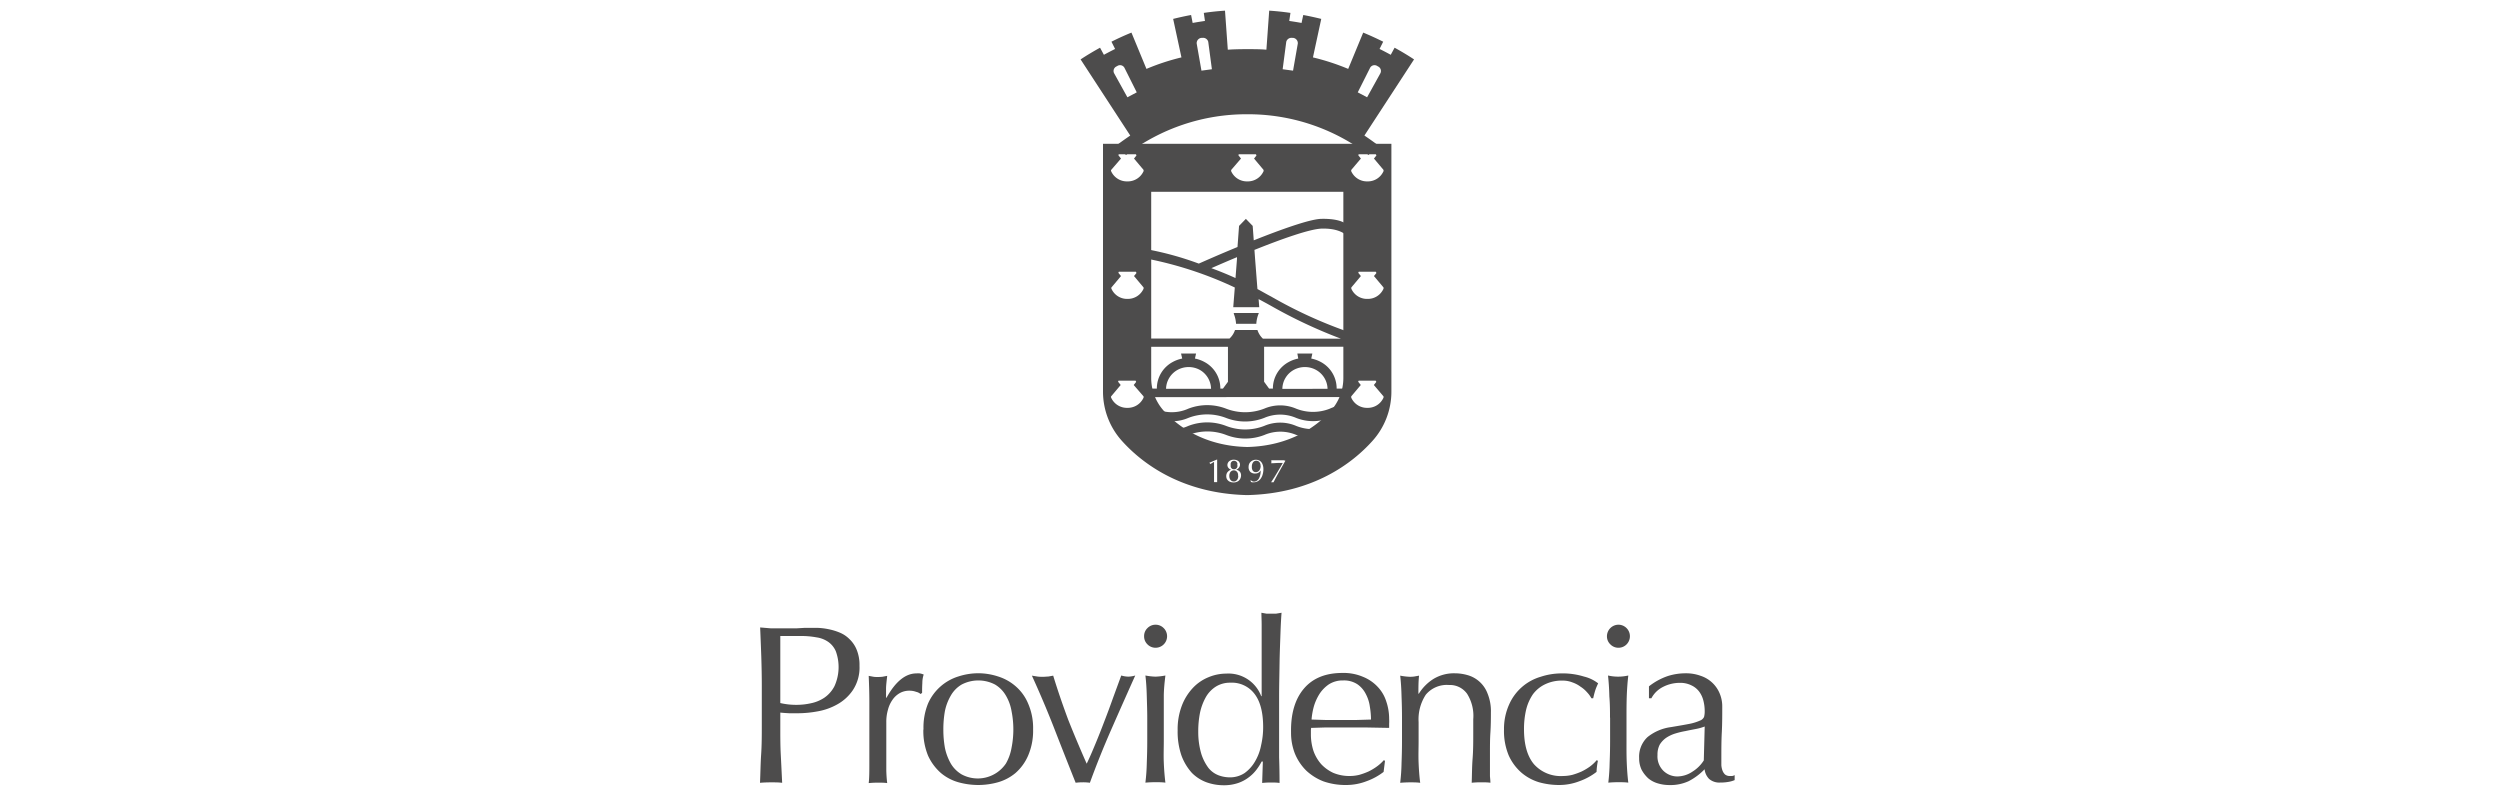 <svg xmlns="http://www.w3.org/2000/svg" viewBox="0 0 500 160"><path d="M156.06,140.61V127.2h4.07a16.77,16.77,0,0,1,3.16.27,5.51,5.51,0,0,1,2.35.9,4.4,4.4,0,0,1,1.53,1.9,9.25,9.25,0,0,1-.27,6.95,6.3,6.3,0,0,1-2,2.3,7.57,7.57,0,0,1-2.71,1.13,13.26,13.26,0,0,1-2.89.32A14.1,14.1,0,0,1,156.06,140.61Zm-3.7-3.39V145c0,2,0,3.94-.13,5.87s-.14,3.82-.23,5.69c.69-.06,1.43-.09,2.21-.09s1.52,0,2.22.09c-.09-1.87-.18-3.76-.28-5.69s-.09-3.88-.09-5.87v-2.48c.61.06,1.19.1,1.77.13h1.89a22,22,0,0,0,3.71-.36,12.37,12.37,0,0,0,4-1.4,9,9,0,0,0,3.16-2.89,8.19,8.19,0,0,0,1.31-4.83,8,8,0,0,0-.54-3.16,6,6,0,0,0-1.45-2.17,5.89,5.89,0,0,0-1.94-1.31,11.74,11.74,0,0,0-2.21-.68,13.19,13.19,0,0,0-2.08-.27c-.66,0-1.22,0-1.67,0s-.74,0-1.22,0l-1.53.09c-.51,0-1,0-1.54,0s-.95,0-1.31,0c-.72,0-1.46,0-2.21,0l-2.17-.18q.13,3,.23,5.87C152.32,133.29,152.36,135.24,152.36,137.22Z" style="fill:#4d4c4c;fill-rule:evenodd"/><path d="M184.11,138.8l.31-.22c0-.61,0-1.27.05-2a5.18,5.18,0,0,1,.27-1.67,3.53,3.53,0,0,0-.77-.23,4.22,4.22,0,0,0-.67,0q-3.3,0-6,4.87l-.09,0v-1.81c0-.63.11-1.49.23-2.57l-.95.18a8.59,8.59,0,0,1-.86.05c-.33,0-.64,0-.95-.05l-.94-.18c.09,2,.13,3.75.13,5.28s0,2.89,0,4.07v1.44q0,3.84,0,6.5c0,1.75,0,3.14-.13,4.16q.9-.09,1.89-.09c.61,0,1.21,0,1.81.09a25.11,25.11,0,0,1-.18-2.58v-9.61a8.62,8.62,0,0,1,.32-2.44,6.08,6.08,0,0,1,.9-2,4.41,4.41,0,0,1,1.44-1.35,3.85,3.85,0,0,1,2-.5,3.69,3.69,0,0,1,1.31.23A2,2,0,0,1,184.11,138.8Z" style="fill:#4d4c4c;fill-rule:evenodd"/><path d="M188.67,145.89a20.86,20.86,0,0,1,.31-3.66,10.11,10.11,0,0,1,1.18-3.11,6,6,0,0,1,2.17-2.21,7.21,7.21,0,0,1,6.68,0,6.13,6.13,0,0,1,2.17,2.21,9.14,9.14,0,0,1,1.13,3.11,18.79,18.79,0,0,1,0,7.32,9.66,9.66,0,0,1-1.13,3.16,6.8,6.8,0,0,1-8.85,2.17,6.18,6.18,0,0,1-2.17-2.17,10.72,10.72,0,0,1-1.18-3.16A20.69,20.69,0,0,1,188.67,145.89Zm-4,0a13.06,13.06,0,0,0,.94,5.24,10.24,10.24,0,0,0,2.58,3.48,9.39,9.39,0,0,0,3.52,1.85,14.88,14.88,0,0,0,3.93.54,14.66,14.66,0,0,0,3.93-.54,9.54,9.54,0,0,0,3.52-1.85,9.76,9.76,0,0,0,2.53-3.48,12.53,12.53,0,0,0,1-5.24,12.2,12.2,0,0,0-1-5.19,9.26,9.26,0,0,0-2.53-3.48,9.76,9.76,0,0,0-3.52-1.94,12.71,12.71,0,0,0-3.93-.63,12.91,12.91,0,0,0-3.93.63,9.81,9.81,0,0,0-6.1,5.42A12.7,12.7,0,0,0,184.7,145.89Z" style="fill:#4d4c4c;fill-rule:evenodd"/><path d="M215.13,156.55a11.64,11.64,0,0,1,1.45-.09,10.74,10.74,0,0,1,1.4.09q1.94-5.33,4.28-10.66t4.79-10.79a5.34,5.34,0,0,1-1.4.23,5.4,5.4,0,0,1-1.4-.23l-1.67,4.56q-.81,2.29-1.71,4.61c-.58,1.53-1.16,3-1.77,4.47s-1.15,2.74-1.76,4q-2-4.52-3.7-8.8c-1.08-2.9-2.09-5.83-3-8.81l-1,.18c-.33,0-.66.05-1,.05s-.77,0-1.13-.05l-1.13-.18q2.49,5.46,4.56,10.79T215.13,156.55Z" style="fill:#4d4c4c;fill-rule:evenodd"/><path d="M228.82,127.24a2.21,2.21,0,0,0,.67,1.63,2.24,2.24,0,0,0,1.63.68,2.3,2.3,0,0,0,1.62-3.93,2.28,2.28,0,0,0-3.25,0A2.2,2.2,0,0,0,228.82,127.24Zm.63,16.3v4.7q0,2-.09,4.29a39.23,39.23,0,0,1-.28,4q1-.09,2-.09c.66,0,1.34,0,2,.09-.15-1.21-.26-2.55-.32-4s0-2.93,0-4.29v-4.7c0-1.35,0-2.77,0-4.24s.17-2.91.32-4.2a12.26,12.26,0,0,1-2,.23,12.47,12.47,0,0,1-2-.23c.16,1.29.24,2.69.28,4.2S229.45,142.19,229.45,143.54Z" style="fill:#4d4c4c;fill-rule:evenodd"/><path d="M239.65,146.3a18.83,18.83,0,0,1,.36-3.79,11.09,11.09,0,0,1,1.18-3.12,6,6,0,0,1,2-2.08,5.29,5.29,0,0,1,2.85-.77,5.68,5.68,0,0,1,4.92,2.31c1.12,1.5,1.67,3.7,1.67,6.59a15.87,15.87,0,0,1-.41,3.61A10,10,0,0,1,251,152.3a7.46,7.46,0,0,1-2.08,2.31,5.27,5.27,0,0,1-3,.86,6.52,6.52,0,0,1-2.21-.41,4.82,4.82,0,0,1-2-1.45,9.53,9.53,0,0,1-1.45-2.84A15.5,15.5,0,0,1,239.65,146.3Zm12.92,6-.14,4.29c.6-.06,1.18-.09,1.72-.09s1.16,0,1.76.09q0-2.62-.09-5.1c0-1.66,0-3.53,0-5.6s0-4,0-6.37.06-4.58.09-6.77.12-4.2.18-6,.14-3.23.22-4.2l-1.08.18c-.3,0-.62,0-.95,0s-.66,0-1,0l-1-.18c0,.72.05,1.55.05,2.48s0,1.93,0,3,0,2.17,0,3.35,0,2.28,0,3.43v4.42h-.09a7,7,0,0,0-7-4.51,9.28,9.28,0,0,0-3.53.72,8.85,8.85,0,0,0-3.11,2.12,10.79,10.79,0,0,0-2.21,3.52,13.22,13.22,0,0,0-.86,5,14.62,14.62,0,0,0,.77,5.05,10.72,10.72,0,0,0,2.07,3.44,8,8,0,0,0,2.94,1.89,10.16,10.16,0,0,0,3.39.59,8.72,8.72,0,0,0,2.93-.45,7.48,7.48,0,0,0,2.17-1.17,7.67,7.67,0,0,0,1.53-1.54,11.18,11.18,0,0,0,1-1.58Z" style="fill:#4d4c4c;fill-rule:evenodd"/><path d="M268.64,136.09a4.85,4.85,0,0,1,2.85.77,5.2,5.2,0,0,1,1.67,1.94,7.36,7.36,0,0,1,.81,2.53,15.73,15.73,0,0,1,.23,2.58l-3,.09c-1,0-2,0-3,0s-2,0-3,0l-2.89-.09a14,14,0,0,1,.45-2.58,9.85,9.85,0,0,1,1.13-2.53,6.76,6.76,0,0,1,1.9-1.94A5.09,5.09,0,0,1,268.64,136.09Zm-10.43,10.43a11.32,11.32,0,0,0,.77,4.2,10.23,10.23,0,0,0,2.26,3.39,10.61,10.61,0,0,0,3.47,2.17,13.36,13.36,0,0,0,4.48.72,11.28,11.28,0,0,0,4.15-.77,12.4,12.4,0,0,0,3.38-1.85l.28-2.21-.23-.14a8.22,8.22,0,0,1-1.4,1.27,11.19,11.19,0,0,1-1.67,1,13.62,13.62,0,0,1-1.85.67,8,8,0,0,1-1.85.23,8.34,8.34,0,0,1-3.35-.63,7.83,7.83,0,0,1-2.43-1.76,8.09,8.09,0,0,1-1.54-2.67,10.66,10.66,0,0,1-.5-3.3v-.58a3.7,3.7,0,0,1,.05-.68l2.94-.09c1,0,2,0,3,0,1.62,0,3.23,0,4.83,0l4.83.09c0-.3,0-.59,0-.86a6.79,6.79,0,0,0,0-.9,10.78,10.78,0,0,0-.59-3.57,7.48,7.48,0,0,0-1.71-2.89,8.2,8.2,0,0,0-2.94-2,9.85,9.85,0,0,0-4.11-.77q-5.06,0-7.72,3.16T258.21,146.52Z" style="fill:#4d4c4c;fill-rule:evenodd"/><path d="M294.65,143.86v2.76c0,1.74,0,3.44-.13,5.1s-.12,3.26-.18,4.83c.6-.06,1.22-.09,1.85-.09s1.29,0,1.89.09c0-.42-.05-.86-.09-1.31v-4.38c0-1.54,0-3,.09-4.34s.1-2.72.1-4a9.33,9.33,0,0,0-.68-3.84,6,6,0,0,0-4-3.66,9.21,9.21,0,0,0-2.53-.36,7.91,7.91,0,0,0-4.2,1.08,9.13,9.13,0,0,0-3,3h-.09c0-1.2,0-2.41.13-3.61l-1,.18a7.09,7.09,0,0,1-.77.05,12.37,12.37,0,0,1-2-.23q.22,1.93.27,4.2c.06,1.47.09,2.89.09,4.24v4.7q0,2-.09,4.29a39.39,39.39,0,0,1-.27,4c.69-.06,1.37-.09,2-.09s1.34,0,2,.09c-.16-1.21-.26-2.55-.32-4s0-2.93,0-4.29V144.4a9,9,0,0,1,1.44-5.46,5.47,5.47,0,0,1,4.65-1.94,4.22,4.22,0,0,1,3.61,1.76A8.27,8.27,0,0,1,294.65,143.86Z" style="fill:#4d4c4c;fill-rule:evenodd"/><path d="M300.8,145.89a12.7,12.7,0,0,0,.94,5.19,10,10,0,0,0,2.58,3.48,9.8,9.8,0,0,0,3.52,1.9,14.88,14.88,0,0,0,3.93.54,11.24,11.24,0,0,0,4.15-.77,12.32,12.32,0,0,0,3.39-1.85,13.48,13.48,0,0,1,.27-2.21l-.23-.14A8.14,8.14,0,0,1,318,153.3a11.3,11.3,0,0,1-1.68,1,13.62,13.62,0,0,1-1.85.67,8,8,0,0,1-1.85.23,7.17,7.17,0,0,1-5.82-2.35q-2-2.38-2-7a17.07,17.07,0,0,1,.41-3.84,9.45,9.45,0,0,1,1.35-3.12,6.51,6.51,0,0,1,2.39-2,7.66,7.66,0,0,1,3.53-.77,5.29,5.29,0,0,1,2,.36,5.89,5.89,0,0,1,1.63.86,6,6,0,0,1,1.31,1.13,5.61,5.61,0,0,1,.86,1.18h.36c.12-.55.25-1.06.4-1.54s.38-1,.59-1.44a7.41,7.41,0,0,0-2.84-1.36,14.36,14.36,0,0,0-4.43-.63,13.34,13.34,0,0,0-4.24.68,9.93,9.93,0,0,0-6.28,5.51A11.85,11.85,0,0,0,300.8,145.89Z" style="fill:#4d4c4c;fill-rule:evenodd"/><path d="M321.39,127.24a2.18,2.18,0,0,0,.68,1.63,2.21,2.21,0,0,0,1.62.68,2.25,2.25,0,0,0,1.63-.68,2.31,2.31,0,0,0-1.63-3.93,2.32,2.32,0,0,0-2.3,2.3Zm.63,16.3v4.7q0,2-.09,4.29a39.39,39.39,0,0,1-.27,4c.69-.06,1.37-.09,2-.09s1.34,0,2,.09c-.15-1.21-.25-2.55-.31-4s-.05-2.93-.05-4.29v-4.7c0-1.35,0-2.77.05-4.24s.16-2.91.31-4.2a9.07,9.07,0,0,1-4.06,0q.22,1.93.27,4.2C322,140.77,322,142.19,322,143.54Z" style="fill:#4d4c4c;fill-rule:evenodd"/><path d="M340.94,145.3l-.18,6.78a7.05,7.05,0,0,1-2.21,2.21,5.49,5.49,0,0,1-3.12,1,4,4,0,0,1-2.71-1.09,4.05,4.05,0,0,1-1.22-3.2,4.27,4.27,0,0,1,.45-2.08,4.68,4.68,0,0,1,1.27-1.35,7,7,0,0,1,1.81-.86,17.29,17.29,0,0,1,2.07-.5c.69-.15,1.37-.28,2-.4A10.22,10.22,0,0,0,340.94,145.3Zm-11.15-8v2.35h.49a5.31,5.31,0,0,1,2.31-2.26,7.3,7.3,0,0,1,3.38-.82,5,5,0,0,1,2.31.5,4.12,4.12,0,0,1,1.53,1.22,5.06,5.06,0,0,1,.86,1.81,8.52,8.52,0,0,1,.27,2.16,4.39,4.39,0,0,1-.13,1.13,1.43,1.43,0,0,1-.82.73,9.7,9.7,0,0,1-2,.63c-.9.18-2.17.4-3.79.67a9.46,9.46,0,0,0-4.7,2,5.37,5.37,0,0,0-1.67,4.2,5.26,5.26,0,0,0,.5,2.35,6.51,6.51,0,0,0,1.35,1.72,5.27,5.27,0,0,0,1.94,1,7.94,7.94,0,0,0,2.22.32,8.71,8.71,0,0,0,3.88-.77,12.15,12.15,0,0,0,3.2-2.39,3.24,3.24,0,0,0,.91,1.94,3.11,3.11,0,0,0,2.21.72,9.05,9.05,0,0,0,1.63-.13,5.32,5.32,0,0,0,1.26-.36v-1a1.43,1.43,0,0,1-.5.18H346a1.49,1.49,0,0,1-1-.31,2.14,2.14,0,0,1-.5-.77,4.06,4.06,0,0,1-.23-1.08v-1.18c0-1.89,0-3.69.09-5.37s.09-3.43.09-5.15a6.66,6.66,0,0,0-.54-2.71,6.2,6.2,0,0,0-3.79-3.47,8.4,8.4,0,0,0-3-.5,11.72,11.72,0,0,0-3.53.54A12.62,12.62,0,0,0,329.79,137.27Z" style="fill:#4d4c4c;fill-rule:evenodd"/><path d="M231.27,82.94l0-1.12a8,8,0,0,0,6.38-.08,10.46,10.46,0,0,1,7.59,0,10.54,10.54,0,0,0,7.58,0,8.11,8.11,0,0,1,6.43,0,9.12,9.12,0,0,0,6.7,0,6.33,6.33,0,0,1,2.09-.58l-.24,1.35-.15.57a5.88,5.88,0,0,0-1.69.51,9.15,9.15,0,0,1-6.71,0,8.07,8.07,0,0,0-6.43,0,10.54,10.54,0,0,1-7.6,0,10.46,10.46,0,0,0-7.57,0,8.18,8.18,0,0,1-6.44,0Zm28.2-12.23h3l-.22,1a6.82,6.82,0,0,1,1.88.67,6,6,0,0,1,3.2,5.25v.09h2.25v1.7H229.08v-1.7h2.29v-.05a6,6,0,0,1,3.17-5.27,6.57,6.57,0,0,1,1.9-.69l-.23-1h3l-.22,1a6.64,6.64,0,0,1,1.87.67,6,6,0,0,1,3.21,5.25v.09h.52l1-1.36v-7H229.34V67.7h16.57A4,4,0,0,0,247,66h4.49a4.08,4.08,0,0,0,1.09,1.73h15.59a98.81,98.81,0,0,1-13.91-6.53c-.86-.48-1.7-.94-2.54-1.38l.13,1.62h-5.2l.31-3.94a74.91,74.91,0,0,0-17.39-5.73V50.32l0-.43a62.53,62.53,0,0,1,10.19,2.83c.82-.36,3.94-1.75,7.74-3.32l.31-4.22,1.28-1.32.09-.09.08.09,1.28,1.32.21,2.89c5.42-2.16,11.24-4.26,13.54-4.3,4.77-.09,5.48,1.59,5.48,1.59l.13,2.42s-1-2.16-5.51-2.06c-2.41.05-8.23,2.15-13.5,4.26l.13,1.78.47,6.05c.87.46,1.78,1,2.76,1.51a90.59,90.59,0,0,0,15.06,6.93v.4l-.06,1h.57v1.7H252.82l0,7,1,1.37h.76v-.05a6,6,0,0,1,3.17-5.27,6.57,6.57,0,0,1,1.9-.69Zm-28.2,15.68,0-1.11a8,8,0,0,0,6.38-.09,10.46,10.46,0,0,1,7.59,0,10.54,10.54,0,0,0,7.58,0,8.11,8.11,0,0,1,6.43,0,9.12,9.12,0,0,0,6.7,0,6.33,6.33,0,0,1,2.09-.58L267.84,86l-.15.57A6.21,6.21,0,0,0,266,87a9.15,9.15,0,0,1-6.71,0,8.11,8.11,0,0,0-6.43,0,10.54,10.54,0,0,1-7.6,0,10.46,10.46,0,0,0-7.57,0,8.18,8.18,0,0,1-6.44,0ZM247.1,55.61l.3-3.85,0-.33c-2.11.88-3.94,1.68-5.13,2.2C243.94,54.25,245.48,54.87,247.1,55.61Zm18.41,22.15A4.44,4.44,0,0,0,263.24,74a4.63,4.63,0,0,0-4.52,0,4.42,4.42,0,0,0-2.25,3.78Zm-32.3,0h9A4.44,4.44,0,0,0,240,74a4.65,4.65,0,0,0-4.53,0A4.46,4.46,0,0,0,233.21,77.76Zm14-13a6.38,6.38,0,0,0-.45-2l0-.16h5l-.05.16a6.38,6.38,0,0,0-.45,2Z" style="fill:#4d4c4c;fill-rule:evenodd"/><path d="M258.61,14.13l.95-5.41a1.06,1.06,0,0,0-.89-1.14l-.22,0a1.06,1.06,0,0,0-1.2.79l-.72,5.48Zm-33.13,5.33-2.66-4.81a1,1,0,0,1,.47-1.36l.2-.11a1,1,0,0,1,1.39.36l2.47,4.93Zm14.81-5.33-.95-5.41a1.06,1.06,0,0,1,.89-1.14l.22,0a1.05,1.05,0,0,1,1.2.79l.73,5.48Zm33.13,5.33,2.66-4.81a1,1,0,0,0-.47-1.36l-.19-.11a1,1,0,0,0-1.39.36l-2.48,4.93Zm-24,3.39A39.68,39.68,0,0,0,225.19,31l-1.62-2.13c.63-.48,1.83-1.32,2.48-1.76l-9.93-15.23c1.29-.85,2.53-1.59,3.89-2.34l.77,1.42c.71-.39,1.52-.81,2.24-1.17l-.73-1.45c1.29-.65,2.64-1.27,4-1.82l3,7.26a45,45,0,0,1,7-2.3l-1.66-7.7c1.18-.29,2.38-.56,3.59-.78l.31,1.59c.82-.15,1.63-.28,2.46-.4l-.23-1.61c1.43-.21,2.78-.35,4.24-.45l.56,7.81c1.25-.09,2.59-.11,3.86-.11s2.61,0,3.86.11l.56-7.81c1.46.1,2.82.24,4.25.45l-.24,1.61c.83.12,1.65.25,2.46.4L260.65,3c1.21.22,2.41.49,3.6.78l-1.66,7.7a45.74,45.74,0,0,1,7.05,2.3l3-7.26c1.34.55,2.69,1.17,4,1.82l-.73,1.45c.73.36,1.53.78,2.24,1.17l.77-1.42c1.36.75,2.6,1.49,3.89,2.34l-9.93,15.23c.66.44,1.85,1.28,2.49,1.76L273.72,31a39.71,39.71,0,0,0-24.26-8.15Z" style="fill:#4d4c4c;fill-rule:evenodd"/><path d="M257.08,92.15l-.32-.1h-1.62l-.4,0-.49,0a1.52,1.52,0,0,1,0,.6c.57,0,1.05-.06,1.43-.06h.88l-.44.77-.59,1-.66,1.09-.65,1,.24,0,.25,0c.36-.71.74-1.43,1.15-2.15S256.68,92.83,257.08,92.15Zm-14.27.22v3.22c0,.27,0,.55,0,.83l.31,0,.31,0,0-.83V92.76l0-.87-.79.33-.77.33a2,2,0,0,1,.2.26Zm2.44,2.85a1.38,1.38,0,0,0,.11.55,1.24,1.24,0,0,0,.79.64,2.14,2.14,0,0,0,.58.08,1.56,1.56,0,0,0,.57-.1,1.29,1.29,0,0,0,.47-.27,1.36,1.36,0,0,0,.32-.46,1.46,1.46,0,0,0,.12-.6,1.13,1.13,0,0,0-.11-.51.87.87,0,0,0-.26-.33.93.93,0,0,0-.31-.19,1.48,1.48,0,0,0-.28-.09,1.29,1.29,0,0,0,.55-.43,1,1,0,0,0,.2-.59.86.86,0,0,0-.08-.36.9.9,0,0,0-.23-.32,1.2,1.2,0,0,0-.39-.21,1.62,1.62,0,0,0-.57-.09,1.46,1.46,0,0,0-.52.09,1.49,1.49,0,0,0-.39.23,1,1,0,0,0-.25.34.93.93,0,0,0-.09.4.84.84,0,0,0,.07.35,1,1,0,0,0,.17.27,1.43,1.43,0,0,0,.23.2,1.72,1.72,0,0,0,.26.1,1.77,1.77,0,0,0-.74.55A1.32,1.32,0,0,0,245.25,95.22Zm4.89.8a.48.48,0,0,0,0,.2l.06.18.21.06a1.48,1.48,0,0,0,.31,0,1.69,1.69,0,0,0,.82-.2,1.75,1.75,0,0,0,.62-.56,2.48,2.48,0,0,0,.38-.84,3.84,3.84,0,0,0,.14-1,2.55,2.55,0,0,0-.13-.88,1.74,1.74,0,0,0-.32-.59,1.26,1.26,0,0,0-.47-.33,1.56,1.56,0,0,0-.57-.11,1.51,1.51,0,0,0-.61.12,1.31,1.31,0,0,0-.46.3,1.23,1.23,0,0,0-.3.44,1.47,1.47,0,0,0-.1.56,1.34,1.34,0,0,0,.34,1,1.31,1.31,0,0,0,1,.33,1.11,1.11,0,0,0,.65-.17,1.14,1.14,0,0,0,.42-.45,3.6,3.6,0,0,1-.06.8,2.77,2.77,0,0,1-.24.72,1.42,1.42,0,0,1-.42.52,1,1,0,0,1-.61.2.85.85,0,0,1-.35-.08A1,1,0,0,1,250.14,96Zm23.34-36.24a3.43,3.43,0,0,0,3.23-2.05s0-.06,0-.23l-1.92-2.29.49-.6s0-.06-.12-.26h-3.35c-.09,0-.16.08-.12.26l.49.6-1.92,2.29s0,.09,0,.23A3.42,3.42,0,0,0,273.48,59.78Zm-48,21.79a3.46,3.46,0,0,0,3.24-2.06s0-.05,0-.23L226.74,77l.49-.61s0-.06-.11-.25h-3.36c-.09,0-.15.07-.11.25l.49.61-1.92,2.28s-.05.09,0,.23A3.45,3.45,0,0,0,225.45,81.57Zm0-21.79a3.45,3.45,0,0,0,3.24-2.05s0-.06,0-.23l-1.92-2.29.49-.6s0-.06-.11-.26h-3.36c-.09,0-.15.08-.11.26l.49.6-1.92,2.29s-.05.09,0,.23A3.42,3.42,0,0,0,225.45,59.78Zm0-23.5a3.46,3.46,0,0,0,3.24-2.06s0,0,0-.23l-1.92-2.28.49-.61s0-.06-.11-.25h-3.36c-.09,0-.15.07-.11.25l.49.61L222.22,34s-.05.09,0,.23A3.45,3.45,0,0,0,225.45,36.28Zm24,0a3.45,3.45,0,0,0,3.24-2.06s0,0,0-.23l-1.91-2.28.48-.61s0-.06-.11-.25h-3.36c-.08,0-.15.07-.11.25l.49.61L246.23,34s0,.09,0,.23A3.44,3.44,0,0,0,249.46,36.28Zm24,0a3.43,3.43,0,0,0,3.23-2.06s0,0,0-.23l-1.92-2.28.49-.61s0-.06-.12-.25h-3.35c-.09,0-.16.07-.12.25l.49.61L270.24,34s0,.09,0,.23A3.45,3.45,0,0,0,273.48,36.28Zm0,45.29a3.43,3.43,0,0,0,3.23-2.06s0-.05,0-.23L274.77,77l.49-.61s0-.06-.12-.25h-3.35c-.09,0-.16.07-.12.25l.49.61-1.92,2.28s0,.09,0,.23a3.43,3.43,0,0,0,3.23,2.06Zm-24-43.21H230.24V75.6a9.8,9.8,0,0,0,2.56,6.61c2.59,2.87,7.87,7,16.66,7.19,8.8-.21,14.06-4.32,16.65-7.19a9.8,9.8,0,0,0,2.56-6.61V38.36Zm0-9.6h28.8V78.32a14.73,14.73,0,0,1-3.84,9.92c-3.88,4.31-11.77,10.48-25,10.78-13.19-.3-21.11-6.47-25-10.78a14.73,14.73,0,0,1-3.84-9.92V28.76Zm-2,64.25a1.12,1.12,0,0,1,0,.32.73.73,0,0,1-.35.46.79.79,0,0,1-.32.06.81.81,0,0,1-.33-.06.67.67,0,0,1-.22-.19.66.66,0,0,1-.12-.27,1.12,1.12,0,0,1,0-.32,1.15,1.15,0,0,1,0-.33.57.57,0,0,1,.12-.26.57.57,0,0,1,.22-.19.67.67,0,0,1,.33-.07.66.66,0,0,1,.32.07.57.57,0,0,1,.22.19.58.58,0,0,1,.13.26A1.15,1.15,0,0,1,247.45,93Zm.17,2.17a1.58,1.58,0,0,1-.06.45,1,1,0,0,1-.18.35.81.81,0,0,1-.28.24.9.9,0,0,1-.74,0,1,1,0,0,1-.29-.24,1.43,1.43,0,0,1-.18-.35,1.58,1.58,0,0,1-.06-.45,1.3,1.3,0,0,1,.24-.8.92.92,0,0,1,.29-.23.9.9,0,0,1,.74,0,.79.79,0,0,1,.28.23,1,1,0,0,1,.18.36A1.51,1.51,0,0,1,247.62,95.18Zm4.49-2a1.84,1.84,0,0,1-.07.47,1.17,1.17,0,0,1-.18.39.89.89,0,0,1-.3.28.75.75,0,0,1-.4.11.76.76,0,0,1-.6-.25,1.27,1.27,0,0,1-.22-.83,1.46,1.46,0,0,1,.24-.88.78.78,0,0,1,.65-.32.76.76,0,0,1,.63.29A1.07,1.07,0,0,1,252.11,93.19Z" style="fill:#4d4c4c;fill-rule:evenodd"/></svg>